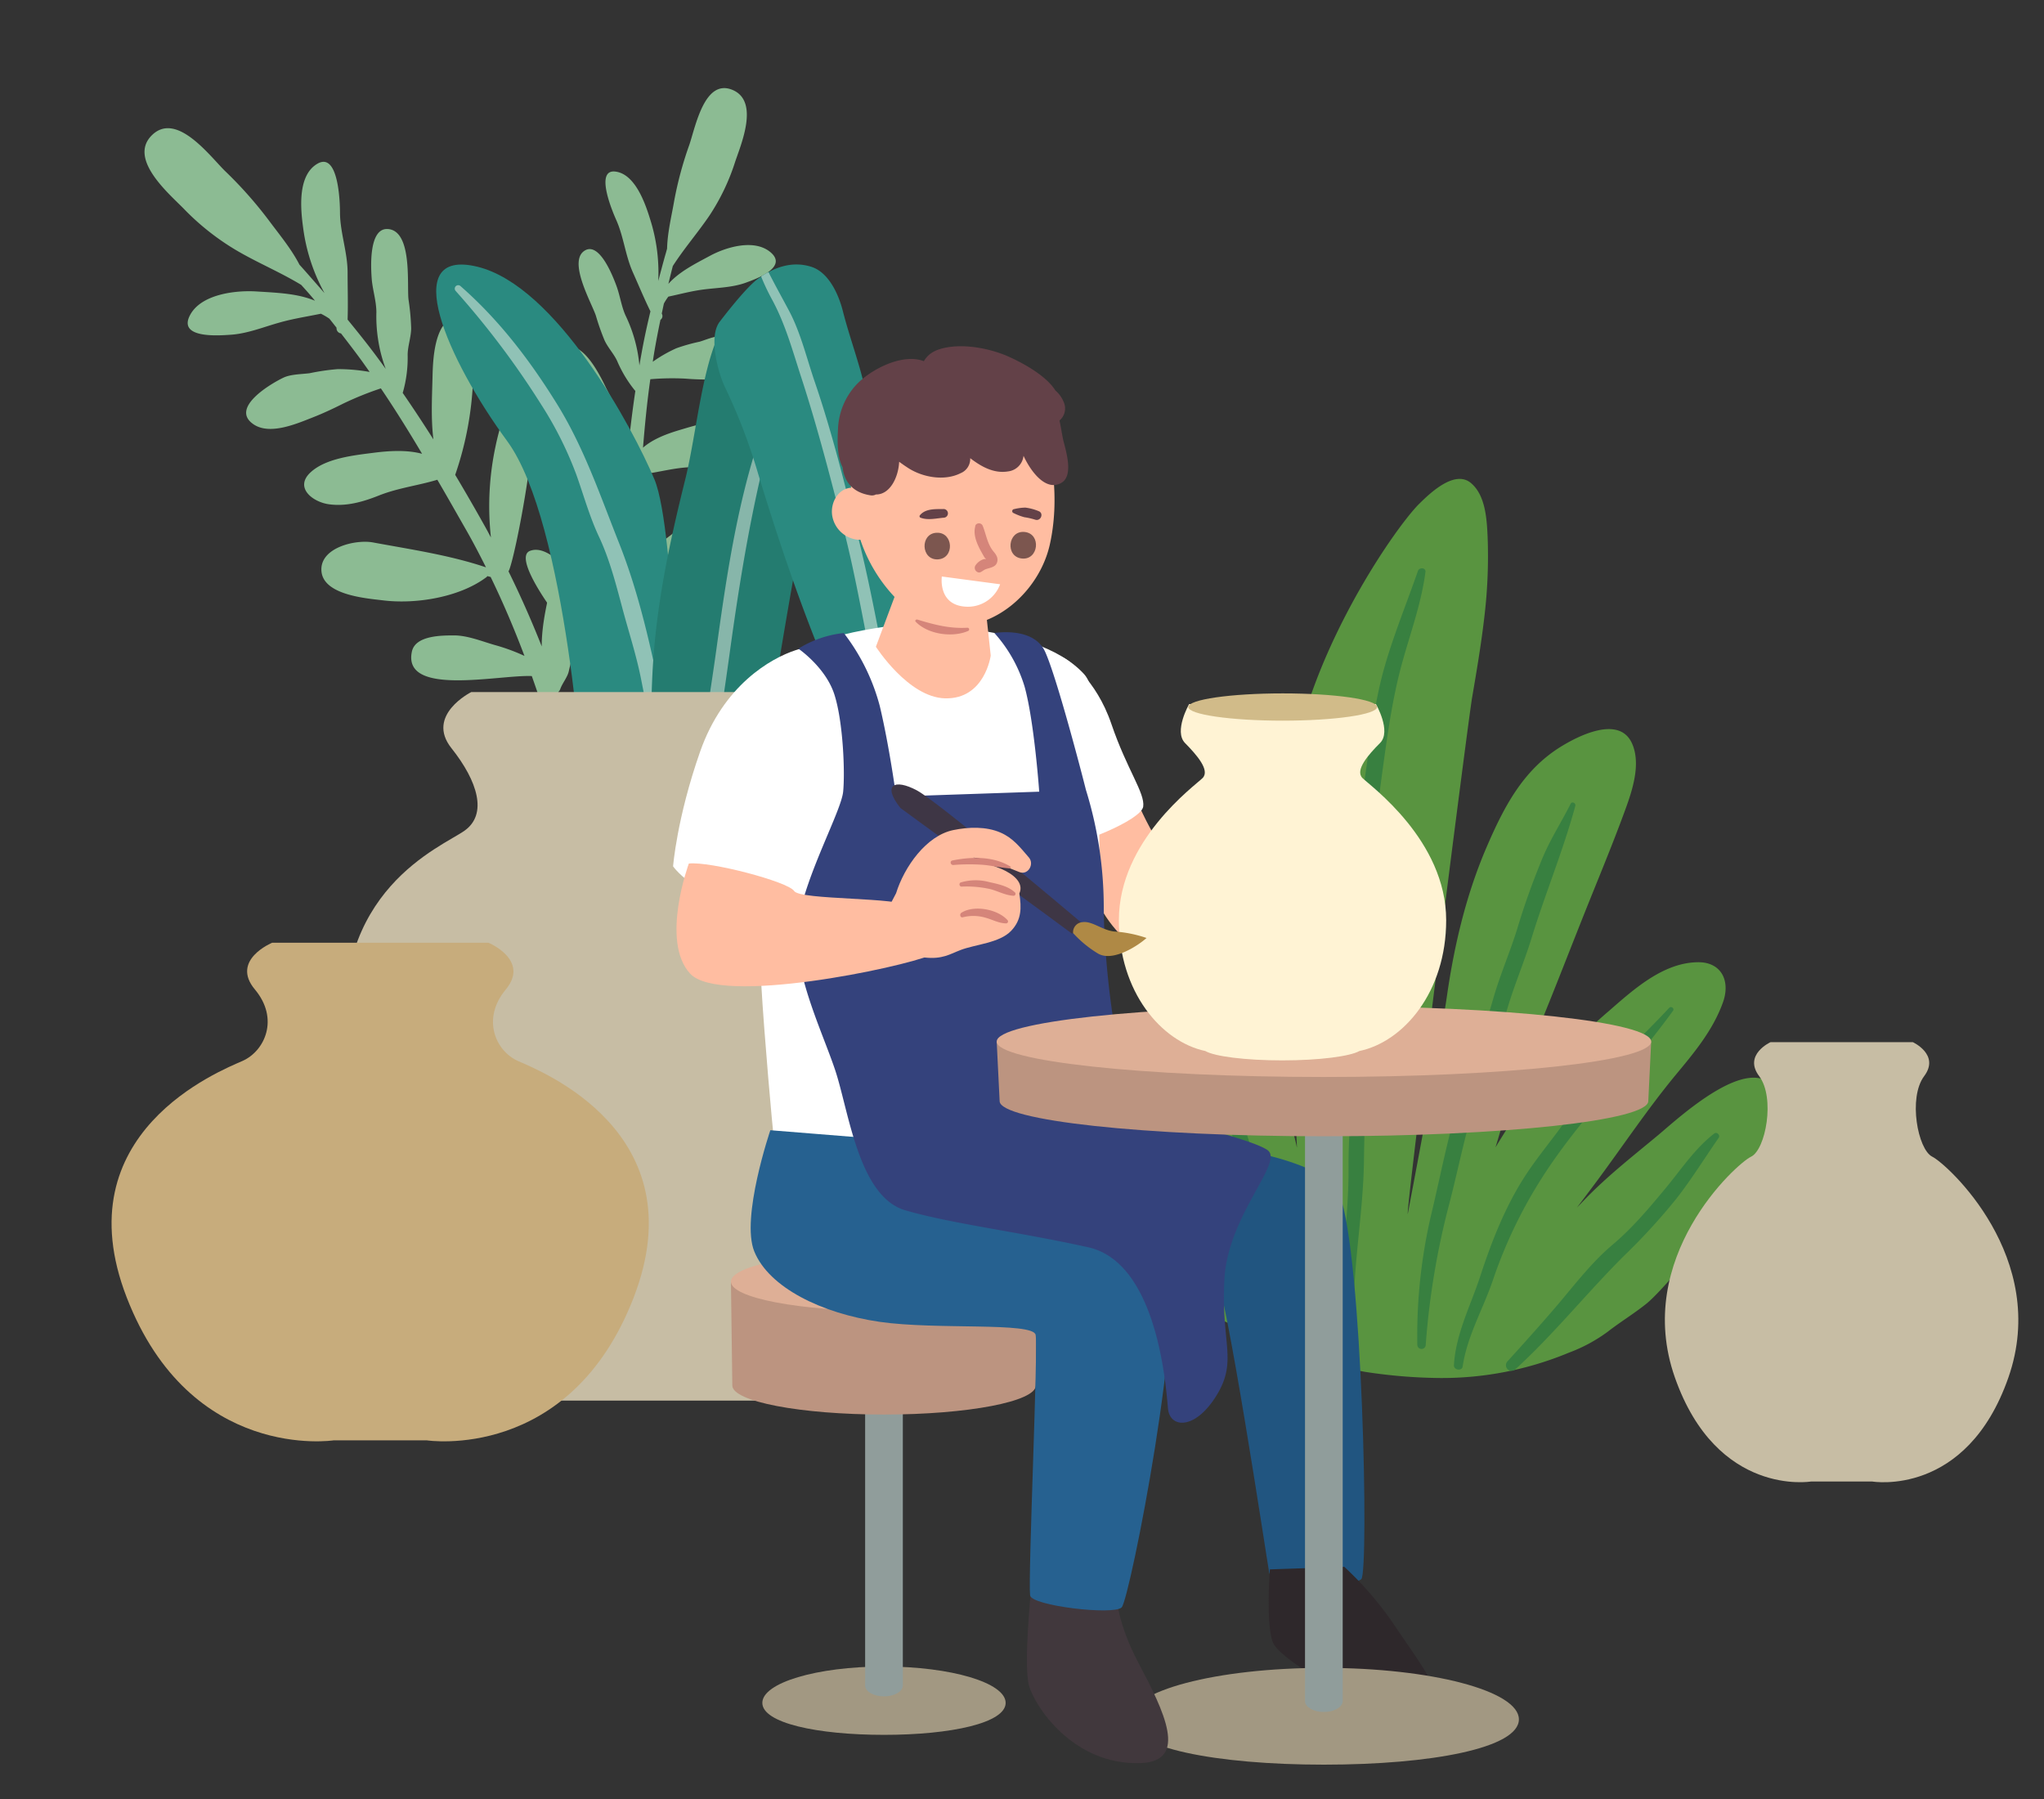 <svg id="圖層_1" data-name="圖層 1" xmlns="http://www.w3.org/2000/svg" viewBox="0 0 500 440"><rect x="0" y="0" width="500" height="440" fill="#333333" stroke="none"/><defs><style>.cls-1{fill:#8cbb93;}.cls-2{fill:#2a8a80;}.cls-3{fill:#90c2b6;}.cls-4{fill:#247c70;}.cls-5{fill:#87b6aa;}.cls-6{fill:#599440;}.cls-7{fill:#c7bda4;}.cls-8{fill:#388040;}.cls-9{fill:#c7ac7c;}.cls-10{fill:#ffbda1;}.cls-11{fill:#fff;}.cls-12{fill:#215580;}.cls-13{fill:#d5857a;}.cls-14{fill:#7c564f;}.cls-15{fill:#634148;}.cls-16{fill:#a29882;}.cls-17{fill:#909d9b;}.cls-18{fill:#bc9480;}.cls-19{fill:#deaf96;}.cls-20{fill:#2e282b;}.cls-21{fill:#41383d;}.cls-22{fill:#266190;}.cls-23{fill:#34427c;}.cls-24{fill:#fff3d4;}.cls-25{fill:#d1bb89;}.cls-26{fill:#3e3645;}.cls-27{fill:#af8945;}</style></defs><path class="cls-1" d="M145.25,201.42c-1.24-8.54-3.89-16.73-6.38-25-.73-2.4-1.51-4.79-2.32-7.17a1.59,1.59,0,0,0,.49-.69c.53-1.5,1.78-2.91,2.1-4.4a50.08,50.08,0,0,1,2.11-7,140.13,140.13,0,0,0,4.88-15.59c.52-2.07,4.11-18.34-1-18-6.48.42-9,13.23-10,18-1.1,5-2.65,10.93-2.61,16.53q-3.69-9.35-8.13-18.36c1.47-2.3,8.61-38.94,5.2-43.08-4.56-5.55-8,10.73-8.37,12.49a70.18,70.18,0,0,0-1.13,22.3c-.51-.94-1-1.89-1.53-2.82q-3.52-6.3-7.21-12.49a80.58,80.58,0,0,0,4.4-24.22c0-2.27,1.17-15.8-4.3-14.47-5.27,1.28-5.55,10.68-5.65,14.82-.13,5.1-.4,10.22.22,15.2q-3.65-5.77-7.52-11.39l.07-.18a31,31,0,0,0,1.15-9.09c0-2.13.85-4.35.86-6.56a57.93,57.93,0,0,0-.65-7c-.42-3.57,1-16.74-5-17.23-4.8-.4-4.2,9.57-4,12.18s1.13,5.4,1.14,8.16a36.72,36.72,0,0,0,.4,6.54,35.61,35.61,0,0,0,1.89,7.33c-1.23-1.7-2.47-3.39-3.75-5.06-1.81-2.36-3.68-4.67-5.58-7,.13-3.82,0-7.66,0-11.47,0-5-1.83-9.77-1.86-14.67,0-2.06-.26-15-5.5-12C72.76,42.85,73.51,51,74.14,55.61a45.17,45.17,0,0,0,5.24,16.08c-1.67-1.91-3.34-3.82-5-5.7l-1.13-1.26c-2-3.89-5-7.47-7.55-10.91A100.39,100.39,0,0,0,55,41.78C51.19,38,43,27,37,33.23c-5.58,5.83,4.51,14.28,8,17.87a61.23,61.23,0,0,0,13,10.23c5.14,3,10.61,5.27,15.68,8.35C74.88,71,76,72.25,77.05,73.55c-4.34-1.79-9.15-1.94-14.37-2.27-5.06-.31-13.55.65-16.23,5.86-3,5.8,7.42,4.9,10,4.73,4.11-.27,8.09-1.92,12-3,3.3-.94,6.7-1.45,10.05-2.14a16.35,16.35,0,0,1,2.08,1.22c.59.73,1.16,1.47,1.74,2.2a.81.81,0,0,0,0,.16,1.25,1.25,0,0,0,1.09,1.23c1.74,2.24,3.47,4.5,5.14,6.79l1.87,2.64a43.93,43.93,0,0,0-7.8-.69,55.13,55.13,0,0,0-6.87,1c-2,.26-4.63.23-6.44,1.1-3,1.43-13.11,7.35-7.36,11.35,4,2.8,10.61-.09,14.56-1.64,2.55-1,5-2.15,7.47-3.39a78.11,78.11,0,0,1,9.19-3.71c3.53,5.22,6.85,10.56,10.08,16-3.72-1-8-.74-11.77-.26-4.83.62-11.7,1.31-15.47,4.76-4.12,3.77.52,7.33,4.5,7.85,4.25.57,8.28-.6,12.18-2.15,4.69-1.86,9.55-2.42,14.29-3.85,2.35,4,4.67,8.12,7,12.19,1.72,3,3.34,6.12,4.9,9.23-8.9-3-18.47-4.39-27.64-6.09-4.28-.79-13.16,1.28-12.6,7.1s11.09,6.58,15,7.06c8,1,18.75-.71,25.33-5.65a1,1,0,0,0,.24-.27l.81.2c3.06,6.3,5.8,12.75,8.27,19.31a46.76,46.76,0,0,0-7.33-2.68c-3.08-.89-6.55-2.3-9.76-2.33-3,0-9.58-.05-10.44,3.94-2.39,11.12,21.25,5.65,29.33,6,1.28,3.61,2.5,7.25,3.63,10.92a232.82,232.82,0,0,1,6.3,23.37c1.52,7.65,1.68,15.49,4.23,22.94a1.33,1.33,0,0,0,2.54,0c.72-2.85.2-5.53-.26-8.4C145.94,209.87,145.86,205.62,145.25,201.42Z"/><path class="cls-1" d="M163.49,72.55c2.84-.6,5.66-1.37,8.56-1.74,3.47-.45,7.16-.48,10.44-1.69,2.06-.76,10.44-3.66,6-7.42-4-3.38-10.95-1.21-14.73.82s-7.58,3.91-10.26,6.91c.35-1.46.71-2.91,1.08-4.36,2.77-4.32,6.12-8.15,9-12.4a52.74,52.74,0,0,0,6.22-13c1.39-4.21,6-14.74-.48-17.62-6.94-3.08-9.17,8.87-10.7,13.38a88.62,88.62,0,0,0-3.7,13.69c-.64,3.72-1.65,7.76-1.74,11.68-.13.48-.26,1-.4,1.43-.61,2.16-1.18,4.33-1.76,6.49a42.88,42.88,0,0,0-2-15.15c-1.23-4-3.72-11.06-8.52-11.61-5.15-.59-.51,10.17.26,11.88,1.81,4.07,2.22,8.69,4.07,12.81,1.41,3.16,2.75,6.39,4.28,9.5-.61,2.56-1.19,5.13-1.7,7.72-.36,1.83-.68,3.67-1,5.51a34.91,34.91,0,0,0-1.28-6.74,35.7,35.7,0,0,0-2.15-5.56c-1-2.28-1.32-4.81-2.18-7.15s-4.1-10.7-7.66-8.7c-4.42,2.49,1.62,12.91,2.63,16a57.31,57.31,0,0,0,2.11,6c.84,1.83,2.33,3.36,3.12,5.13a30.14,30.14,0,0,0,4.3,7.13l.12.12c-.6,4-1.1,8-1.54,12.07A100.81,100.81,0,0,0,148.32,95c-1.64-3.39-5.38-11.09-9.93-10.3-4.72.81,1.22,11.62,2.11,13.49A78,78,0,0,0,153,116.71q-.54,6.41-.89,12.86c-.05,1-.08,1.92-.12,2.87a68.76,68.76,0,0,0-9.23-18.08c-.93-1.33-9.71-13.61-11.16-7.42-1.08,4.63,18.18,32.48,20.18,33.88,0,6,.17,12,.6,18.05-2.07-4.65-5.5-9-8.21-12.78-2.58-3.55-9.33-13.28-14.49-11.37-4.08,1.5,4.8,13.73,6,15.26a134,134,0,0,0,9.61,11.22,45.58,45.58,0,0,1,4.24,5c.81,1.12,2.31,1.85,3.28,2.91a1.39,1.39,0,0,0,.63.4q.4,3.38.91,6.75c1.15,7.69,2.18,15.4,4.42,22.91,1.11,3.69,2.64,7.24,3.7,10.93.72,2.53,1.32,4.94,2.95,7.05a1.11,1.11,0,0,0,2-.89c-.82-7.06-3.64-13.62-5.34-20.49-1.76-7.09-2.84-14.36-3.9-21.56-.5-3.43-.92-6.87-1.29-10.32,6.13-3.08,26.43-6.82,20.42-15.19-2.16-3-7.24-.7-9.55.38-2.46,1.15-4.61,3.53-6.66,5.34a38.23,38.23,0,0,0-4.66,4.78c-.55-6.29-.85-12.6-.85-18.89l.56-.45a.64.64,0,0,0,.27.14c6.95,1.8,15.91-.59,21.69-4.17,2.87-1.78,10.71-6.12,9-11.11s-9.38-3.63-12.39-1.47c-6.45,4.61-13.3,9.15-19.07,14.71,0-3.13.13-6.25.32-9.36.26-4.19.52-8.37.82-12.55,4.2-.47,8.17-1.7,12.49-1.8,3.59-.08,7.14-.52,10.21-2.48,2.88-1.82,5.13-6.39.53-8.08-4.2-1.54-9.77.3-13.73,1.47-3.12.93-6.51,2.17-9,4.33.46-5.61,1-11.19,1.79-16.74a63.33,63.33,0,0,1,8.5-.15,66.21,66.21,0,0,0,7,.2c3.63-.1,9.8,0,11.86-3.73,2.94-5.32-7.12-6.68-9.94-6.83-1.73-.09-3.77.86-5.39,1.34a43.7,43.7,0,0,0-5.67,1.6,33.72,33.72,0,0,0-5.76,3.3c.15-1,.29-1.9.45-2.84.43-2.49.92-5,1.43-7.42a1.12,1.12,0,0,0,.38-1.4l-.06-.14c.18-.81.34-1.63.52-2.44A14,14,0,0,1,163.49,72.55Z"/><path class="cls-2" d="M142.75,193.9s-4-66-18.67-86-26.66-47.33-7.33-42.67,38,39.34,43.33,52,6,75.34,6,75.34Z"/><path class="cls-3" d="M163.83,190.57A100.42,100.42,0,0,0,162.05,172c-2.78-13.34-5.59-26.52-10.65-39.26-4.61-11.61-8.55-23.28-15.15-33.93S122.15,78.31,112.68,70a.84.84,0,0,0-1.19,1.19A207.57,207.57,0,0,1,132.42,99,88.81,88.81,0,0,1,141,116.14c1.78,5,3.2,10.15,5.46,15,2.65,5.59,4.2,11.71,5.8,17.67,1.53,5.74,3.36,11.29,4.53,17.14,2,10.14,4.4,20.93,3.87,31.33a.72.72,0,0,0,1.08.62C164.4,196.45,163.89,193.11,163.83,190.57Z"/><path class="cls-4" d="M196.77,103c-.66-6.58-3.12-12.52-4.7-18.86-.95-3.79-6.7-14.15-13.37-6.81s-7.94,27.3-11.08,39.94c-3.69,14.83-6.85,29.45-7.86,44.76-1,14.48-.88,53.76,2.53,56.4,3.21,2.49,8.85,2,12.44.33,4.11-1.92,4.91-6.65,6.24-10.58a154.67,154.67,0,0,0,5.63-23c2.48-14.12,4.74-28.27,7.23-42.37C196.1,129.9,198.1,116.05,196.77,103Z"/><path class="cls-5" d="M193.1,91.42a.41.41,0,0,0-.75-.31c-10.44,20.85-14,45.17-17.15,68-1.54,11.09-3.5,22.24-4.58,33.39-.57,5.87-1,11.75-1.55,17.63a50.11,50.11,0,0,0,.12,10,18,18,0,0,0,2.55-.37c.39-20,4-39.94,6.71-59.72C181.63,136.88,185.57,113.61,193.1,91.42Z"/><path class="cls-6" d="M434.2,266.29c-6.18-9.05-23.58,7.15-28.53,11.29-6.19,5.16-12.56,10.1-18.21,16-.56.59-1.13,1.17-1.7,1.76,1.63-2.16,3.26-4.31,4.87-6.48,6.41-8.64,12.47-17.73,19.31-26,4.45-5.36,9-10.78,11.46-17.52,2-5.34-.28-9.92-5.79-10-8.54-.05-15.77,6.45-22,11.89a126.74,126.74,0,0,0-19.27,20.51c-3,4.08-5.83,8.43-8.51,12.88.83-2.67,1.57-5.37,2.39-8,2.05-6.49,4.62-12.64,7.23-18.89,4.79-11.51,9.24-23.22,13.92-34.8,2.72-6.73,5.5-13.53,8-20.34,1.82-4.93,4.14-11.59,1.87-16.72-3.15-7.12-13.43-1.75-17.63.88-9.09,5.71-13.72,14.59-18,24.54-4.93,11.48-7.86,23.78-9.65,36.23-1.83,12.76-9.6,53.4-9.6,53.4-.44-1.11,14.65-119.92,15.75-126.34s2.24-13.15,3-19.77a124.44,124.44,0,0,0,.79-19.49c-.2-4.46-.54-10.21-4.08-13.18-3.91-3.29-9.84,2.3-12.57,5-5.88,5.67-30.62,40.89-32.08,73.24s2.16,82.49,2.08,84.34c-1.15-6.52-10.45-33-11.8-39.45a242.5,242.5,0,0,0-7.27-25.4c-1.64-5-3.71-11.82-8.15-14.78-5.61-3.74-9.74,5.24-10.48,9.83-.84,5.15-.52,11-.14,16.15q.71,9.57,2.2,19c1.9,12,5.48,23.62,8.68,35.25-4.79-7.71-11.82-13.31-19.5-17.42-4.77-2.55-12.78-4.18-15.29,2.82-3.51,9.79,5.46,19.84,10.66,26.65a149.52,149.52,0,0,0,23.25,23.65c4.29,3.59,9.14,5.77,14.16,7.93,5.64,2.43,11,5.1,16.85,7a85.54,85.54,0,0,0,13.5,3.58,126.77,126.77,0,0,0,17.83,1.5,80.83,80.83,0,0,0,32-6.18,38.77,38.77,0,0,0,9.48-5.1c3.07-2.39,6.36-4.38,9.41-6.81C409.08,313.92,440.38,275.33,434.2,266.29Z"/><path class="cls-7" d="M194.65,203.12c-5.64-4-3.22-12.09,3.22-20.15s-4.83-13.7-4.83-13.7H115.27S104,174.91,110.44,183s8.86,16.12,3.22,20.15-33,14.5-29,53.18,26.6,86.23,26.6,86.23h85.82S219.63,295,223.66,256.3,200.29,207.15,194.65,203.12Z"/><path class="cls-2" d="M225,181c-.93-29.26-6.95-57.62-13.43-86.07-1.44-6.37-3.75-12.43-5.37-18.76-1-4-3.39-9.52-7.72-10.91-4.69-1.5-9.16.1-13,2.87-2.39,1.71-6.52,6.77-9.42,10.55s-.26,12.9,1.35,16.16a139.27,139.27,0,0,1,8.07,21.12c4.56,14.94,9.56,29.89,15.46,44.39,1.22,3,1.47,6.71,2.5,9.83,1.09,3.31,2.79,6.35,3.94,9.62a29.93,29.93,0,0,0,8.14,12.11c2.28,2.07,5.81,2.35,7.78-.23C225.49,188.77,225.14,184.39,225,181Z"/><path class="cls-3" d="M221.24,187.64c-.63-6.15-2.2-12.18-3.41-18.22-2.58-12.82-4.8-25.68-8-38.36s-6.26-25.18-10.45-37.44c-2-5.78-3.48-12.17-6.34-17.56-1.71-3.22-3.45-6.33-5.06-9.52-.61.33-1.21.68-1.8,1.07a53.32,53.32,0,0,0,2.62,5.55c3.38,6.2,5.1,12.73,7.29,19.41,4,12.32,7.23,24.9,10.43,37.46s5.22,25.58,8.09,38.35c1.33,5.93,2.58,11.94,3.64,17.93a59.69,59.69,0,0,0,1.81,7.17,4.53,4.53,0,0,0,2.1-.76A39.75,39.75,0,0,1,221.24,187.64Z"/><path class="cls-8" d="M316.21,328.63c-3-4.39-6.87-7.92-9.38-12.55-2.74-5.05-7.54-9.38-11.31-13.72-8.6-9.85-19.07-18.76-25.91-30a1,1,0,0,0-1.72,1c5.77,11.38,15.85,20.15,24.24,29.6,4.38,4.93,9.69,10.28,12.77,16.06,2.29,4.29,6.79,7.38,10.58,10.3C315.91,329.69,316.49,329.06,316.21,328.63Z"/><path class="cls-8" d="M323.62,327.66c-.91-3.43-2.88-6.18-4.55-9.25-2.33-4.28-3.27-9.41-4.75-14-3.27-10.17-7.39-20-10.3-30.3-2.75-9.73-5-19.58-7.93-29.28-3-10.22-7-20.13-7.53-30.91a.81.81,0,0,0-1.62,0c-.11,9.8,2.52,19.1,5.48,28.37,3.24,10.14,5.26,20.7,7.84,31,2.74,10.94,6.85,21.41,10.33,32.12,1.49,4.6,2.53,9.33,4.5,13.74,1.61,3.6,4.33,6.55,7,9.39A.91.91,0,0,0,323.62,327.66Z"/><path class="cls-8" d="M346.85,139.65c-2.69,7.73-5.79,15.27-8.07,23.13-2.34,8.05-3.39,16.59-4.53,24.87a391.42,391.42,0,0,0-3.94,49.91c-.06,7.78.42,15.56.46,23.34,0,8.18-.95,16.4-.89,24.62.11,15.66-3.53,31.06-.22,46.68.31,1.45,2.37.79,2.17-.6-2.24-16,1.62-31.85,1.82-47.77.09-7.66.35-15.31,1.08-22.93s-.42-15.68-.43-23.34c0-16.88,1.81-34.07,4.12-50.77,1.15-8.29,2.35-16.7,4.6-24.78,2.05-7.4,4.66-14.45,5.67-22.11C348.83,138.79,347.17,138.71,346.85,139.65Z"/><path class="cls-8" d="M384.21,196.58c-2.33,4.63-5,8.7-7,13.55C375,215.52,373,221,371.31,226.62c-1.78,5.9-4.3,11.6-6,17.5s-3.5,11.78-5.76,17.5c-4.32,10.94-6.44,22.66-9.13,34.09a130.08,130.08,0,0,0-3.72,33.19,1,1,0,0,0,2.06,0A189.74,189.74,0,0,1,354.37,295c2.84-10.75,4.73-22,9-32.28a150,150,0,0,0,5.27-15.75c1.73-5.91,4.17-11.59,6-17.5,3.32-10.85,7.74-21.42,10.71-32.36C385.53,196.39,384.53,195.94,384.21,196.58Z"/><path class="cls-8" d="M408.33,246.48c-6.4,6.92-13.43,13.24-19.76,20.24-2.88,3.17-5.11,6.83-7.68,10.24-2.88,3.83-5.91,7.58-8.44,11.64-4.52,7.25-7.7,15.41-10.34,23.5-2.36,7.23-6,14.08-6.45,21.8-.08,1.22,2,1.51,2.14.29,1.09-7.45,5.06-14.16,7.44-21.23a114.54,114.54,0,0,1,11.27-23.81c9.39-15.11,22.38-27.56,32.75-41.95C409.66,246.65,408.78,246,408.33,246.48Z"/><path class="cls-8" d="M419.35,277.23c-4.77,3.68-8.08,8.77-11.9,13.37-4.1,4.94-8.15,9.77-13.08,13.92-5.23,4.4-9.65,10.32-14.1,15.49-3.76,4.37-7.6,8.65-11.49,12.92a1.37,1.37,0,0,0,1.94,1.94c9.43-8.62,17.37-18.57,26.41-27.59a154,154,0,0,0,12.92-14.08c3.72-4.75,6.92-9.95,10.37-14.91C420.86,277.67,420,276.75,419.35,277.23Z"/><path class="cls-9" d="M126.71,259.5c-5.42-2.41-9-10.24-3-17.47s-4.22-11.45-4.22-11.45H66.57S56.32,234.8,62.35,242s2.41,15.06-3,17.47S15.35,277,31,317.34s50.61,34.94,50.61,34.94h22.79s35,5.43,50.61-34.94S132.14,261.91,126.71,259.5Z"/><path class="cls-7" d="M472.68,282.91c-3.56-1.75-5.94-14.44-2-19.7s-2.77-8.32-2.77-8.32h-34.8s-6.74,3.07-2.78,8.32,1.59,18-2,19.7-28.93,24.7-18.62,54S443,362.35,443,362.35h15s23,3.94,33.28-25.4S476.25,284.66,472.68,282.91Z"/><path class="cls-10" d="M277.11,193.48s6.66,17.29,13.33,19.67,40,9,40,9l-2.38,17.14s-40.94-1.43-51.42-8.57-14.76-28.57-14.76-28.57Z"/><path class="cls-11" d="M260.92,161.32s7.14,4.58,10.95,15.76,8.25,16.87,7.78,20.2S263.3,207,258.54,207s-6.67-22.26-7.62-31.41S255.21,157.25,260.92,161.32Z"/><path class="cls-12" d="M246.4,275.72s75.65,1.37,81.3,16.47,7.16,91.89,5.32,94-22.1,1-22.55-1.54c-.81-4.63-10.55-69.63-13.54-74.55s-38.74,12.54-52.59,11.41c-14.36-1.17-30.46-7.95-34.62-16.52-3.88-8,2.05-29.86,2.05-29.86Z"/><path class="cls-11" d="M218.92,153s-31.92,2.94-35.07,16.91c-.91,4,3.79,27.38,4.24,47.8.17,7.92-2.26,16-1.86,23.13.66,11.78,2.84,36.41,3,36.71,2.81,4,22.26,4.35,42.79,2.7s27.11-3.46,30.75-5.67S269.34,223,269.07,213c-.67-24.69.47-43.38-3.89-48.13C252.8,151.38,218.92,153,218.92,153Z"/><path class="cls-10" d="M220.82,140.64l19.8,3.69,1.73,16s-1.42,10.73-11.19,10.47c-9-.24-16.9-12.62-16.9-12.62Z"/><path class="cls-13" d="M224.4,151.53c4.1,1.25,7.91,2.26,12.24,2a.41.41,0,0,1,.2.78C233,156,227,155.17,224,152.07,223.7,151.78,224.11,151.44,224.4,151.53Z"/><path class="cls-10" d="M207.86,119.32l.31,0c-.27-11.59,4.49-22.61,15.41-26.95,8.5-3.39,25.86-.19,30.51,10,3.48,7.63,5.16,20,2.7,30.88-3.48,15.38-22.58,28.16-37.56,13.17A37.85,37.85,0,0,1,210.46,132a2.66,2.66,0,0,1-.63,0,7.05,7.05,0,0,1-6.16-5.4C202.93,123.57,204.6,119.83,207.86,119.32Z"/><path class="cls-14" d="M229.1,130.3c4.15-.2,4.47,6.3.32,6.51S225,130.5,229.1,130.3Z"/><path class="cls-14" d="M250.65,130.11c4.13.44,3.44,6.93-.69,6.49S246.52,129.68,250.65,130.11Z"/><path class="cls-15" d="M248.07,124.52a12.23,12.23,0,0,1,2.76-.37,12.44,12.44,0,0,1,3.23.86c1.36.51.54,2.54-.82,2.1a17.1,17.1,0,0,0-2.66-.61,14,14,0,0,1-2.61-1A.5.5,0,0,1,248.07,124.52Z"/><path class="cls-15" d="M225,126.06c1.35-1.71,3.84-1.53,5.77-1.56a1.06,1.06,0,0,1,.1,2.12c-1.82.15-3.9.68-5.68,0A.37.37,0,0,1,225,126.06Z"/><path class="cls-11" d="M244.65,142.9,230.39,141s-1,6.82,5.6,7.36A8.4,8.4,0,0,0,244.65,142.9Z"/><path class="cls-13" d="M243.12,135c-1.6-1.88-1.85-4.19-2.72-6.37-.4-1-1.86-.72-1.85.19-.66,2.5,1,5.3,2.2,7.39.43.73.93.4-.15.56a3.85,3.85,0,0,0-2,1.54,1.12,1.12,0,0,0,.18,1.38c.8.71,1.23.14,2-.31s2.48-.49,3-1.54S243.87,135.87,243.12,135Z"/><path class="cls-15" d="M260.11,107.72c-.3-1.26-.54-3.06-.94-4.87a3.84,3.84,0,0,0,1.1-4.35,7.48,7.48,0,0,0-2.1-3c-2.52-4-9-7.22-11.87-8.46-4.2-1.78-9.79-2.85-14.31-2.13-3.22.51-4.9,1.58-6,3.43-5.34-2.07-13.3,2.19-16.66,5.91A16.87,16.87,0,0,0,205,104.68c-.14,2.84-.33,6.83,1.11,9.6.41,3.55,2.5,6.24,6.91,6.88a2.06,2.06,0,0,0,1.24-.22c3.37.06,5.5-4.08,5.69-8,.74.53,1.39,1,1.78,1.24,3.63,2.54,9.23,3.61,13.3,1.53a3.77,3.77,0,0,0,2.3-3.65c2.69,2.06,5.77,3.81,9.25,3.24a4.3,4.3,0,0,0,3.79-3.82c2.07,4.42,5.71,8.71,9.29,6.6C262.68,116.28,260.73,110.23,260.11,107.72Z"/><path class="cls-11" d="M194.68,159c-6.13,2-17.71,8.57-23.42,24.84s-6.61,28.06-6.61,28.06,7.75,10.92,23.74,7.35c8.88-2,17.24-26.27,15.52-41.33C202.52,165.87,200.81,157,194.68,159Z"/><path class="cls-16" d="M246,416.49c0,4.91-13.33,7.82-29.76,7.82s-29.76-2.91-29.76-7.82,13.32-8.89,29.76-8.89S246,411.58,246,416.49Z"/><path class="cls-17" d="M211.63,332.54v79.79h0c.1,1.43,2.11,2.57,4.61,2.57s4.51-1.14,4.61-2.57h0V332.54Z"/><path class="cls-18" d="M253.71,313.46H178.8s.34,25.18.34,25.4c0,3.92,16.62,7.11,37.12,7.11s37.12-3.19,37.12-7.11C253.38,338.64,253.71,313.46,253.71,313.46Z"/><path class="cls-19" d="M253.71,313.46c0,4-16.77,7.18-37.45,7.18s-37.46-3.21-37.46-7.18,16.77-7.17,37.46-7.17S253.71,309.5,253.71,313.46Z"/><path class="cls-20" d="M328.83,383.21A82.28,82.28,0,0,1,341.44,398c6.46,9.7,15.5,20.56,5.28,21s-33.8-12.56-35.44-17.53-.64-17.63-.64-17.63Z"/><path class="cls-16" d="M371.55,420.52c0,7-21.35,11.08-47.69,11.08s-47.68-4.12-47.68-11.08,21.35-12.59,47.68-12.59S371.55,413.57,371.55,420.52Z"/><path class="cls-17" d="M319.23,261.72V416.14h0c.1,1.43,2.12,2.57,4.61,2.57s4.52-1.14,4.61-2.57h0V261.72Z"/><path class="cls-21" d="M273.17,390.78s.2,6.26,5.31,15.92c6.25,11.82,12.38,24.1.53,24.52-16.5.59-26-14-27.32-19.05s.47-22.7.47-22.7Z"/><path class="cls-22" d="M223,279.21s58,9.93,62.71,25.36-9.36,86.6-11.33,88.57-22.12-.39-22.4-2.95c-.52-4.67,2-60.54,1.35-63.72S229,325.3,215.21,323.3c-14.26-2.07-27.08-8.39-30.69-17.2-3.37-8.23,3.92-29.67,3.92-29.67Z"/><path class="cls-23" d="M206.41,154.83a50.17,50.17,0,0,1,8.8,17.85c2.38,10,4,22.14,4,22.14l35-1.19s-1.2-17.14-3.58-25.71a34.51,34.51,0,0,0-7.38-13.09s9.53-1.67,12.38,4.52,9.05,30,10,33.81A97.24,97.24,0,0,1,270,221.73c0,15.23,3.81,47.61,10,50s25.71,6.66,30,9.52-9.52,15.71-10.47,31.42,3.33,20-1.91,28.57-11.42,8.1-11.9,3.33-2.38-35.7-19.52-39.51-33.33-5.72-44.76-9.05-13.8-24.28-17.14-34.28-10.95-25.24-9-36.66,10.47-26.67,10.95-31.43,0-17.14-2.15-23.8-8.8-11.19-8.8-11.19A26.21,26.21,0,0,1,206.41,154.83Z"/><path class="cls-10" d="M168.5,211.21s-7,19,.32,26.92,51.82-1.5,58.77-4.5-3.43-9.54-5.23-11.9-26.64-1.53-28.1-3.81S173.59,210.59,168.5,211.21Z"/><path class="cls-18" d="M403.91,254.74H243.81s.72,14.32.72,14.57c0,4.75,35.52,8.6,79.33,8.6s79.34-3.85,79.34-8.6C403.2,269.06,403.91,254.74,403.91,254.74Z"/><path class="cls-19" d="M403.91,254.74c0,4.78-35.84,8.67-80.05,8.67s-80.05-3.89-80.05-8.67,35.84-8.68,80.05-8.68S403.91,250,403.91,254.74Z"/><path class="cls-24" d="M353.76,225.06c0-19.52-18.56-32.85-20.47-34.76s1.43-5.71,4.29-8.57-1-9.52-1-9.52-10.95-.39-22.85-.39-22.85.39-22.85.39-3.81,6.66-1,9.52,6.19,6.67,4.29,8.57-20.47,15.24-20.47,34.76c0,17.56,10.4,29.72,21.15,32,2.24,1.32,9.81,2.29,18.84,2.29s16.6-1,18.84-2.29C343.36,254.78,353.76,242.62,353.76,225.06Z"/><path class="cls-25" d="M336.86,172.92c0,1.84-10.34,3.34-23.09,3.34s-23.09-1.5-23.09-3.34,10.34-3.33,23.09-3.33S336.86,171.08,336.86,172.92Z"/><path class="cls-26" d="M262.21,228.34c3.07-1.43,2.05-2.9,2.05-2.9s-34.56-29.24-40-32.14-8.52-1.39-4,4.32C220.26,197.62,262.1,228.18,262.21,228.34Z"/><path class="cls-10" d="M251.69,209.73c-2.15-2.49-3.86-4.75-6.93-6.09-3.54-1.55-7.86-1.38-11.56-.62-6.61,1.35-12,9-14,15.44-1.24,2.44-3.41,5.88-2.26,8.25,1.5,3.08,4.91,7,9.26,7.48s6.21-.86,8.76-1.83c3.65-1.4,9.55-1.71,12.39-4.7,2.58-2.72,2.54-5.64,2-9.12,1.2-2.63-1.52-4.77-4.35-6-2.39-1-4.64-1.67-6.91-2.79,3.88.37,7.87,2.23,11.26,3.54C251.49,214.14,253.08,211.34,251.69,209.73Z"/><path class="cls-13" d="M248.33,218.32c-1.66-1.59-4.14-2.09-6.31-2.57a12.68,12.68,0,0,0-7.07.1.55.55,0,0,0,.21,1,26.49,26.49,0,0,1,7,.59c1.95.49,3.77,1.55,5.79,1.65A.49.49,0,0,0,248.33,218.32Z"/><path class="cls-13" d="M235.18,223.24c-.52.33-.31,1.3.38,1.1a10.39,10.39,0,0,1,5.53.12c1.67.45,3.23,1.36,5,1.38a.47.47,0,0,0,.38-.78C244.05,222.34,238.25,221.28,235.18,223.24Z"/><path class="cls-13" d="M247.16,211.94c-4.13-2.56-9.55-2.42-14.17-1.49-.74.15-.48,1.16.22,1.11a47.54,47.54,0,0,1,7.16-.05c2.24.18,4.41.74,6.65.88A.25.25,0,0,0,247.16,211.94Z"/><path class="cls-27" d="M262.5,228.21a26.9,26.9,0,0,0,6.08,5c3.69,2.19,10-2.07,11.88-3.8a30.54,30.54,0,0,0-7.42-1.55c-3.21-.1-5.82-2.73-8.31-2.31A2.46,2.46,0,0,0,262.5,228.21Z"/></svg>